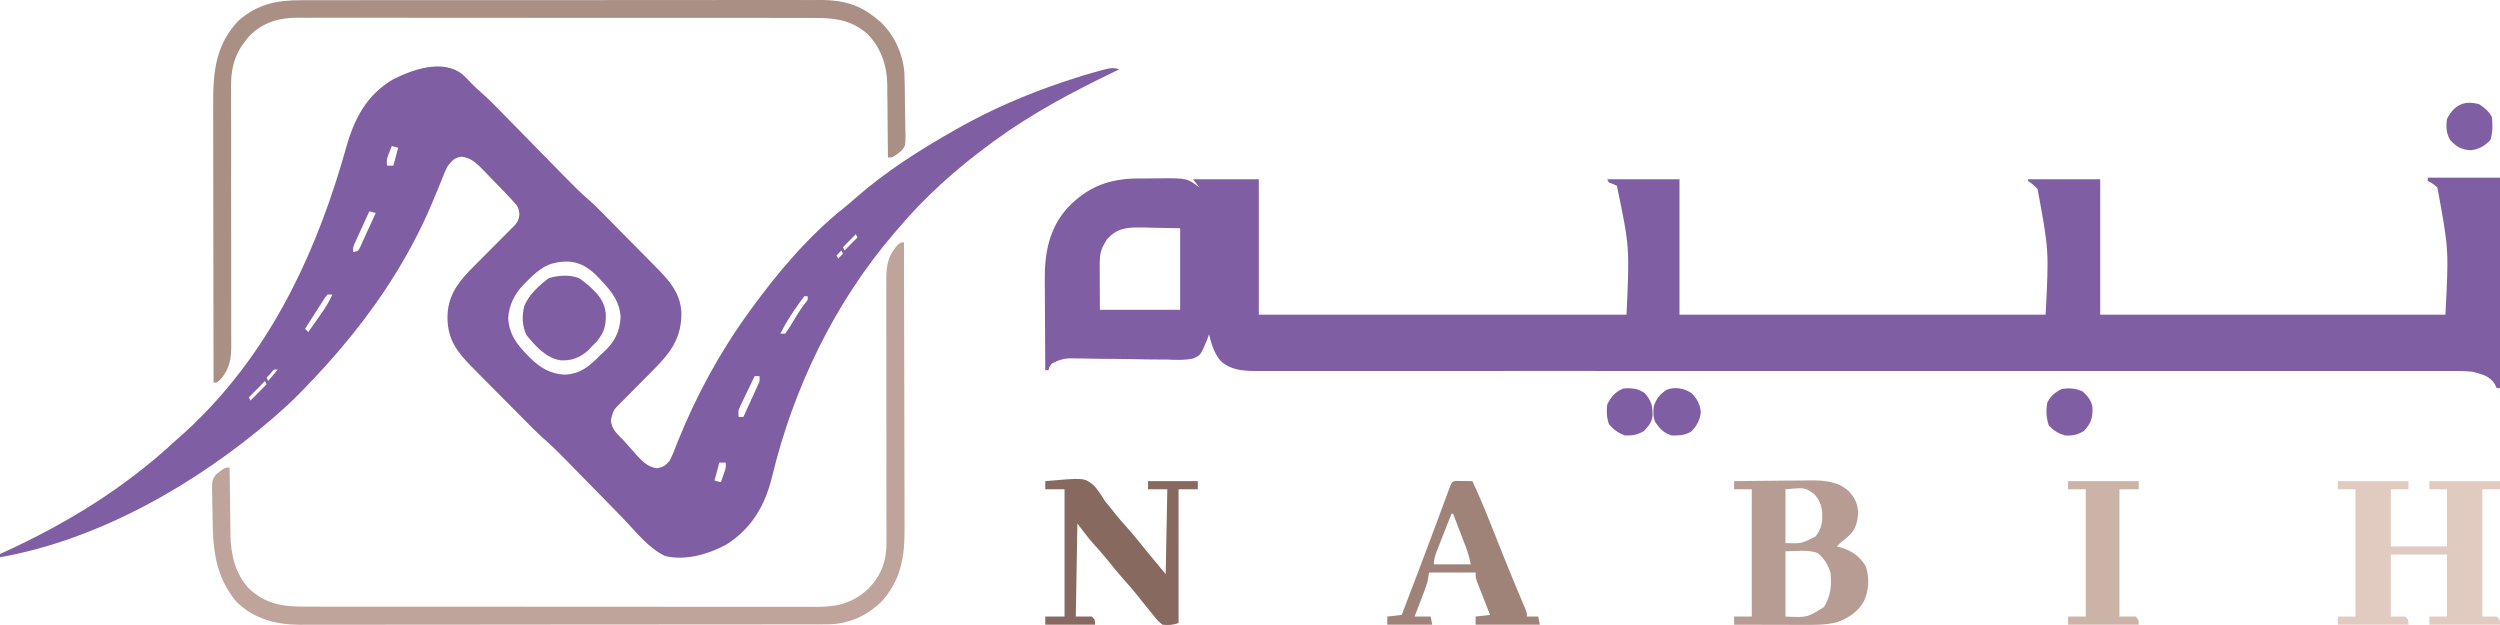 <svg width="100" height="25" viewBox="0 0 100 25" fill="none" xmlns="http://www.w3.org/2000/svg">
<path d="M18.497 2.972C18.626 3.091 18.748 3.214 18.866 3.344C18.983 3.464 19.099 3.57 19.225 3.679C19.58 3.993 19.91 4.334 20.241 4.674C20.36 4.795 20.479 4.917 20.598 5.038C20.893 5.339 21.188 5.64 21.483 5.941C21.733 6.197 21.983 6.452 22.234 6.707C22.35 6.826 22.466 6.944 22.582 7.063C22.903 7.39 23.224 7.712 23.57 8.011C23.863 8.274 24.136 8.559 24.413 8.839C24.446 8.872 24.479 8.906 24.513 8.94C24.688 9.117 24.863 9.294 25.038 9.472C25.217 9.653 25.397 9.835 25.577 10.015C25.716 10.156 25.855 10.297 25.994 10.438C26.061 10.505 26.127 10.572 26.193 10.639C26.743 11.191 27.238 11.717 27.256 12.546C27.253 13.749 26.605 14.319 25.812 15.121C25.686 15.248 25.56 15.375 25.433 15.502C25.265 15.672 25.096 15.842 24.928 16.012C24.889 16.051 24.851 16.09 24.811 16.129C24.534 16.409 24.534 16.409 24.438 16.783C24.447 17.161 24.67 17.335 24.92 17.591C24.988 17.667 25.056 17.743 25.124 17.82C25.198 17.903 25.271 17.985 25.345 18.068C25.381 18.108 25.416 18.148 25.452 18.189C25.693 18.454 25.903 18.675 26.268 18.729C26.527 18.691 26.598 18.631 26.782 18.439C26.908 18.194 27.004 17.938 27.103 17.68C27.856 15.807 28.808 14.06 29.994 12.435C30.021 12.397 30.049 12.359 30.077 12.32C31.128 10.881 32.35 9.435 33.742 8.329C33.898 8.203 34.048 8.073 34.199 7.94C35.42 6.864 36.805 5.987 38.215 5.19C38.266 5.161 38.318 5.132 38.371 5.102C39.681 4.365 41.05 3.779 42.469 3.298C42.534 3.276 42.534 3.276 42.6 3.253C43.077 3.092 43.556 2.945 44.042 2.817C44.106 2.799 44.106 2.799 44.172 2.781C44.39 2.725 44.553 2.692 44.766 2.776C44.675 2.819 44.675 2.819 44.584 2.863C42.896 3.676 41.276 4.536 39.756 5.647C39.711 5.68 39.666 5.713 39.62 5.747C38.273 6.734 36.979 7.885 35.902 9.172C35.852 9.23 35.801 9.289 35.749 9.349C33.386 12.108 31.739 15.519 30.884 19.062C30.603 20.224 30.066 21.141 29.047 21.786C28.329 22.171 27.423 22.438 26.61 22.241C25.939 21.942 25.366 21.186 24.854 20.661C24.743 20.548 24.631 20.434 24.52 20.32C24.284 20.08 24.048 19.839 23.812 19.598C23.537 19.317 23.262 19.036 22.987 18.756C22.878 18.645 22.77 18.534 22.661 18.422C22.354 18.109 22.045 17.803 21.714 17.515C21.405 17.238 21.117 16.938 20.825 16.643C20.789 16.607 20.754 16.572 20.718 16.535C20.531 16.347 20.345 16.159 20.159 15.971C19.969 15.777 19.777 15.585 19.585 15.393C19.437 15.244 19.289 15.094 19.141 14.944C19.071 14.873 19 14.802 18.929 14.731C18.314 14.116 17.907 13.615 17.899 12.716C17.897 11.905 18.253 11.377 18.799 10.809C18.886 10.722 18.973 10.634 19.06 10.547C19.107 10.5 19.153 10.453 19.201 10.405C19.347 10.257 19.494 10.11 19.641 9.963C19.789 9.814 19.937 9.666 20.085 9.517C20.177 9.424 20.268 9.332 20.36 9.24C20.401 9.199 20.443 9.157 20.485 9.115C20.521 9.078 20.558 9.042 20.595 9.005C20.726 8.861 20.746 8.772 20.777 8.576C20.744 8.312 20.725 8.273 20.559 8.088C20.518 8.043 20.477 7.997 20.435 7.951C20.175 7.673 19.912 7.399 19.645 7.128C19.589 7.07 19.532 7.012 19.474 6.951C19.419 6.896 19.364 6.84 19.308 6.782C19.258 6.732 19.209 6.681 19.158 6.63C18.935 6.427 18.763 6.311 18.465 6.267C18.176 6.309 18.108 6.404 17.919 6.626C17.814 6.82 17.814 6.82 17.732 7.034C17.716 7.073 17.7 7.112 17.684 7.152C17.65 7.235 17.616 7.318 17.582 7.402C17.493 7.624 17.4 7.844 17.307 8.065C17.288 8.109 17.27 8.153 17.251 8.199C16.455 10.072 15.34 11.841 14.066 13.414C14.037 13.45 14.008 13.485 13.978 13.522C13.383 14.254 12.753 14.948 12.095 15.62C12.05 15.667 12.005 15.713 11.958 15.76C11.665 16.057 11.362 16.339 11.047 16.612C10.986 16.665 10.986 16.665 10.923 16.719C7.871 19.348 3.978 21.584 0 22.29C0 22.247 0 22.204 0 22.159C0.069 22.128 0.069 22.128 0.14 22.096C2.636 20.956 4.951 19.543 6.98 17.663C7.111 17.542 7.244 17.425 7.378 17.309C7.605 17.108 7.819 16.897 8.032 16.681C8.063 16.65 8.094 16.619 8.126 16.587C11.028 13.626 12.743 9.848 13.853 5.88C14.179 4.725 14.678 3.783 15.735 3.167C16.525 2.773 17.718 2.354 18.497 2.972ZM15.671 5.843C15.639 5.925 15.607 6.006 15.575 6.088C15.557 6.133 15.539 6.179 15.521 6.226C15.466 6.383 15.466 6.383 15.479 6.626C15.563 6.626 15.648 6.626 15.735 6.626C15.799 6.389 15.863 6.152 15.928 5.908C15.843 5.887 15.758 5.865 15.671 5.843ZM14.772 8.454C14.664 8.689 14.557 8.924 14.451 9.159C14.42 9.226 14.39 9.293 14.358 9.362C14.329 9.426 14.3 9.49 14.27 9.556C14.243 9.615 14.216 9.675 14.189 9.735C14.118 9.892 14.118 9.892 14.13 10.085C14.331 10.04 14.331 10.04 14.409 9.875C14.438 9.812 14.466 9.75 14.496 9.685C14.543 9.584 14.543 9.584 14.591 9.481C14.639 9.374 14.639 9.374 14.688 9.265C14.72 9.194 14.753 9.123 14.787 9.049C14.868 8.873 14.949 8.696 15.029 8.519C14.944 8.497 14.859 8.476 14.772 8.454ZM34.233 9.367C34.063 9.54 33.893 9.712 33.719 9.89C33.74 9.933 33.761 9.976 33.783 10.02C33.953 9.848 34.122 9.675 34.297 9.498C34.276 9.455 34.254 9.412 34.233 9.367ZM33.654 10.02C33.591 10.085 33.527 10.149 33.462 10.216C33.483 10.259 33.504 10.302 33.526 10.346C33.59 10.282 33.653 10.217 33.719 10.151C33.697 10.107 33.676 10.064 33.654 10.02ZM21.066 11.26C21.023 11.303 20.979 11.347 20.934 11.392C20.582 11.769 20.356 12.202 20.328 12.729C20.37 13.368 20.651 13.744 21.082 14.189C21.123 14.231 21.163 14.273 21.205 14.316C21.605 14.71 22.008 14.953 22.571 14.986C23.218 14.964 23.578 14.647 24.021 14.197C24.069 14.154 24.117 14.11 24.166 14.065C24.58 13.682 24.795 13.266 24.823 12.692C24.794 12.087 24.486 11.681 24.085 11.26C24.047 11.219 24.01 11.178 23.972 11.135C23.631 10.77 23.274 10.505 22.767 10.464C21.983 10.45 21.617 10.701 21.066 11.26ZM13.102 11.782C12.991 11.911 12.991 11.911 12.887 12.082C12.847 12.144 12.807 12.206 12.766 12.269C12.724 12.335 12.683 12.4 12.64 12.467C12.598 12.533 12.556 12.598 12.513 12.666C12.409 12.828 12.306 12.99 12.203 13.153C12.245 13.196 12.288 13.239 12.331 13.283C12.456 13.107 12.581 12.93 12.705 12.753C12.74 12.703 12.775 12.654 12.811 12.603C12.997 12.337 13.162 12.079 13.295 11.782C13.231 11.782 13.168 11.782 13.102 11.782ZM32.177 11.848C32.068 11.985 31.968 12.123 31.868 12.268C31.825 12.33 31.825 12.33 31.781 12.393C31.57 12.7 31.38 13.014 31.214 13.348C31.277 13.348 31.341 13.348 31.407 13.348C31.509 13.207 31.599 13.07 31.688 12.92C31.739 12.836 31.79 12.752 31.841 12.668C31.866 12.628 31.89 12.587 31.916 12.546C31.999 12.412 32.088 12.284 32.181 12.158C32.318 11.997 32.318 11.997 32.306 11.848C32.263 11.848 32.221 11.848 32.177 11.848ZM10.814 14.947C10.764 15.001 10.713 15.055 10.662 15.111C10.683 15.154 10.704 15.197 10.726 15.241C10.853 15.09 10.98 14.94 11.111 14.784C10.959 14.769 10.959 14.769 10.814 14.947ZM30.186 15.045C30.078 15.268 29.972 15.491 29.865 15.714C29.834 15.777 29.804 15.841 29.772 15.906C29.743 15.967 29.714 16.028 29.684 16.091C29.658 16.147 29.631 16.203 29.603 16.261C29.529 16.429 29.529 16.429 29.544 16.677C29.608 16.677 29.671 16.677 29.737 16.677C29.844 16.442 29.951 16.207 30.058 15.971C30.088 15.905 30.119 15.838 30.151 15.769C30.18 15.705 30.209 15.64 30.238 15.574C30.265 15.515 30.292 15.456 30.32 15.395C30.391 15.238 30.391 15.238 30.379 15.045C30.315 15.045 30.252 15.045 30.186 15.045ZM10.597 15.241C10.385 15.457 10.173 15.672 9.955 15.894C9.976 15.937 9.997 15.98 10.019 16.024C10.231 15.809 10.443 15.594 10.662 15.372C10.64 15.329 10.619 15.286 10.597 15.241ZM28.773 18.504C28.678 18.86 28.678 18.86 28.581 19.222C28.665 19.244 28.75 19.265 28.837 19.288C28.87 19.194 28.902 19.1 28.934 19.006C28.952 18.954 28.97 18.902 28.988 18.848C29.039 18.695 29.039 18.695 29.03 18.504C28.945 18.504 28.861 18.504 28.773 18.504Z" fill="#7F5EA3"/>
<path d="M23.143 11.119C23.278 11.2 23.39 11.286 23.507 11.391C23.552 11.431 23.598 11.471 23.645 11.512C23.965 11.815 24.185 12.086 24.231 12.544C24.247 13.014 24.17 13.301 23.863 13.668C23.774 13.758 23.774 13.758 23.683 13.85C23.625 13.911 23.566 13.972 23.506 14.035C23.18 14.311 22.857 14.435 22.431 14.414C21.847 14.328 21.43 13.853 21.066 13.414C20.88 13.046 20.87 12.625 20.975 12.228C21.174 11.768 21.561 11.421 21.949 11.126C22.334 11.013 22.761 10.979 23.143 11.119Z" fill="#7F5EA3"/>
<path d="M12.036 0.009C12.129 0.009 12.222 0.009 12.314 0.008C12.567 0.007 12.821 0.008 13.074 0.008C13.348 0.008 13.621 0.008 13.895 0.007C14.431 0.006 14.966 0.006 15.502 0.006C15.937 0.006 16.373 0.006 16.808 0.006C16.901 0.006 16.901 0.006 16.997 0.006C17.122 0.006 17.249 0.006 17.375 0.005C18.556 0.005 19.738 0.005 20.92 0.006C22 0.006 23.08 0.005 24.16 0.004C25.27 0.002 26.38 0.002 27.49 0.002C28.113 0.002 28.736 0.002 29.359 0.001C29.889 6.21116e-05 30.419 2.39163e-05 30.949 0.001C31.22 0.002 31.49 0.002 31.76 0.001C32.008 -5.1429e-05 32.256 0 32.504 0.002C32.635 0.002 32.766 0.001 32.897 0C33.735 0.007 34.42 0.204 35.068 0.753C35.113 0.79 35.158 0.827 35.206 0.866C35.752 1.363 36.109 2.136 36.174 2.878C36.182 3.068 36.187 3.257 36.19 3.447C36.191 3.517 36.192 3.586 36.193 3.657C36.195 3.803 36.196 3.949 36.197 4.095C36.199 4.244 36.201 4.392 36.205 4.541C36.211 4.757 36.213 4.973 36.214 5.189C36.216 5.255 36.218 5.322 36.221 5.39C36.218 5.84 36.218 5.84 36.046 6.04C35.715 6.3 35.715 6.3 35.517 6.3C35.517 6.257 35.517 6.215 35.516 6.171C35.514 5.725 35.509 5.279 35.504 4.834C35.502 4.668 35.501 4.502 35.5 4.336C35.498 4.096 35.495 3.856 35.492 3.617C35.492 3.507 35.492 3.507 35.492 3.394C35.478 2.614 35.237 1.898 34.682 1.342C34.053 0.804 33.398 0.714 32.598 0.719C32.505 0.719 32.413 0.718 32.321 0.718C32.069 0.716 31.817 0.717 31.566 0.717C31.294 0.718 31.021 0.717 30.749 0.716C30.217 0.715 29.684 0.715 29.152 0.715C28.719 0.716 28.286 0.715 27.853 0.715C27.791 0.715 27.729 0.715 27.666 0.715C27.54 0.715 27.415 0.715 27.289 0.715C26.115 0.713 24.94 0.714 23.765 0.715C22.691 0.716 21.617 0.715 20.544 0.713C19.44 0.711 18.336 0.711 17.232 0.711C17.107 0.711 16.982 0.711 16.857 0.711C16.765 0.711 16.765 0.711 16.671 0.711C16.239 0.712 15.807 0.711 15.374 0.71C14.847 0.709 14.32 0.709 13.793 0.71C13.524 0.711 13.256 0.711 12.987 0.71C12.741 0.709 12.494 0.709 12.248 0.711C12.117 0.711 11.987 0.71 11.857 0.709C11.14 0.717 10.528 0.9 10.003 1.413C9.438 2.032 9.239 2.612 9.242 3.458C9.242 3.505 9.242 3.553 9.242 3.602C9.242 3.761 9.243 3.919 9.244 4.078C9.244 4.192 9.244 4.306 9.244 4.42C9.244 4.666 9.245 4.911 9.246 5.156C9.246 5.545 9.246 5.933 9.246 6.322C9.246 6.387 9.246 6.453 9.246 6.521C9.246 6.723 9.245 6.925 9.245 7.127C9.244 7.963 9.244 8.799 9.247 9.635C9.249 10.245 9.249 10.855 9.247 11.465C9.246 11.788 9.246 12.111 9.249 12.433C9.251 12.737 9.25 13.04 9.248 13.344C9.248 13.455 9.248 13.566 9.25 13.677C9.257 14.293 9.226 14.727 8.793 15.204C8.671 15.306 8.671 15.306 8.542 15.306C8.539 13.73 8.537 12.153 8.535 10.577C8.535 9.845 8.534 9.112 8.532 8.38C8.531 7.742 8.53 7.104 8.53 6.465C8.53 6.127 8.529 5.79 8.529 5.452C8.528 5.133 8.527 4.815 8.528 4.497C8.528 4.38 8.527 4.264 8.527 4.147C8.522 2.879 8.622 1.791 9.537 0.83C10.287 0.167 11.069 0.005 12.036 0.009Z" fill="#AA8F85"/>
<path d="M36.159 9.694C36.164 11.315 36.167 12.937 36.169 14.558C36.17 15.311 36.172 16.064 36.174 16.817C36.176 17.473 36.177 18.129 36.177 18.786C36.178 19.133 36.178 19.48 36.18 19.828C36.181 20.155 36.181 20.483 36.181 20.81C36.181 20.93 36.181 21.05 36.182 21.169C36.189 22.304 36.026 23.241 35.23 24.096C34.624 24.663 33.901 24.973 33.078 24.974C33.001 24.974 32.924 24.975 32.844 24.975C32.717 24.975 32.717 24.975 32.587 24.975C32.496 24.975 32.405 24.975 32.314 24.975C32.063 24.976 31.813 24.976 31.562 24.976C31.292 24.976 31.022 24.977 30.752 24.977C30.162 24.978 29.571 24.978 28.98 24.979C28.611 24.979 28.242 24.979 27.873 24.979C26.852 24.98 25.83 24.981 24.808 24.981C24.743 24.981 24.677 24.981 24.61 24.981C24.544 24.981 24.479 24.981 24.412 24.981C24.279 24.981 24.146 24.981 24.013 24.981C23.914 24.981 23.914 24.981 23.813 24.981C22.746 24.982 21.679 24.983 20.612 24.984C19.516 24.986 18.42 24.987 17.325 24.987C16.709 24.987 16.094 24.987 15.479 24.988C14.955 24.989 14.431 24.99 13.907 24.989C13.64 24.989 13.373 24.989 13.106 24.99C12.861 24.991 12.616 24.991 12.371 24.99C12.241 24.99 12.111 24.99 11.982 24.991C11.033 24.986 10.13 24.752 9.441 24.052C8.598 23.019 8.515 21.958 8.504 20.662C8.503 20.534 8.5 20.405 8.496 20.277C8.491 20.09 8.489 19.904 8.487 19.716C8.485 19.66 8.483 19.603 8.481 19.544C8.482 19.298 8.488 19.152 8.656 18.966C8.994 18.7 8.994 18.7 9.184 18.7C9.185 18.739 9.185 18.779 9.185 18.819C9.19 19.23 9.195 19.64 9.201 20.051C9.203 20.204 9.205 20.357 9.207 20.51C9.209 20.731 9.212 20.952 9.216 21.173C9.216 21.241 9.217 21.308 9.217 21.377C9.233 22.179 9.399 22.93 9.948 23.532C10.619 24.163 11.306 24.267 12.192 24.265C12.283 24.265 12.374 24.265 12.466 24.265C12.715 24.266 12.965 24.266 13.214 24.266C13.484 24.265 13.753 24.266 14.023 24.267C14.551 24.267 15.078 24.268 15.606 24.267C16.035 24.267 16.464 24.267 16.893 24.268C16.954 24.268 17.015 24.268 17.078 24.268C17.202 24.268 17.326 24.268 17.45 24.268C18.614 24.269 19.777 24.269 20.941 24.268C22.005 24.268 23.069 24.269 24.133 24.27C25.226 24.271 26.319 24.272 27.412 24.271C28.025 24.271 28.638 24.271 29.252 24.272C29.774 24.273 30.296 24.273 30.819 24.272C31.085 24.272 31.351 24.272 31.618 24.273C31.862 24.273 32.106 24.273 32.35 24.272C32.479 24.272 32.609 24.273 32.739 24.274C33.545 24.269 34.165 24.094 34.759 23.525C35.273 22.972 35.462 22.43 35.459 21.676C35.459 21.628 35.459 21.58 35.459 21.53C35.459 21.37 35.459 21.209 35.458 21.048C35.458 20.933 35.457 20.817 35.457 20.702C35.457 20.454 35.456 20.205 35.456 19.957C35.455 19.564 35.455 19.171 35.455 18.778C35.456 18.711 35.456 18.645 35.456 18.577C35.456 18.372 35.456 18.168 35.456 17.963C35.457 17.117 35.457 16.271 35.454 15.425C35.452 14.807 35.452 14.19 35.454 13.573C35.455 13.246 35.455 12.92 35.453 12.593C35.451 12.286 35.451 11.979 35.453 11.671C35.454 11.559 35.453 11.446 35.452 11.334C35.444 10.714 35.473 10.275 35.908 9.796C36.031 9.694 36.031 9.694 36.159 9.694Z" fill="#BEA49A"/>
<path d="M97.11 7.106C98.064 7.106 99.017 7.106 100 7.106C100 9.884 100 12.662 100 15.525C99.958 15.525 99.915 15.525 99.871 15.525C99.841 15.466 99.811 15.406 99.779 15.345C99.581 15.033 99.248 14.96 98.908 14.872C98.622 14.838 98.34 14.837 98.053 14.84C97.969 14.839 97.885 14.839 97.798 14.839C97.566 14.838 97.334 14.839 97.102 14.84C96.85 14.84 96.597 14.84 96.344 14.839C95.901 14.838 95.459 14.839 95.016 14.839C94.358 14.841 93.699 14.841 93.041 14.84C91.933 14.839 90.826 14.839 89.718 14.841C88.206 14.842 86.693 14.841 85.181 14.84C84.476 14.84 83.771 14.84 83.066 14.839C82.96 14.839 82.96 14.839 82.853 14.839C81.174 14.839 79.495 14.839 77.816 14.839C77.706 14.839 77.706 14.839 77.593 14.839C76.476 14.839 75.359 14.839 74.241 14.839C73.05 14.84 71.858 14.84 70.666 14.84C70.556 14.84 70.556 14.84 70.444 14.84C68.768 14.84 67.092 14.84 65.416 14.84C65.31 14.84 65.31 14.84 65.202 14.84C64.499 14.839 63.796 14.839 63.093 14.838C61.582 14.838 60.071 14.838 58.56 14.839C57.459 14.84 56.358 14.84 55.256 14.839C54.602 14.838 53.947 14.839 53.293 14.84C52.856 14.841 52.419 14.841 51.982 14.84C51.733 14.839 51.484 14.839 51.235 14.84C50.967 14.841 50.698 14.84 50.43 14.839C50.353 14.84 50.275 14.841 50.196 14.841C49.699 14.837 49.194 14.792 48.818 14.427C48.557 14.115 48.457 13.762 48.362 13.371C48.339 13.436 48.316 13.501 48.292 13.568C48.028 14.204 48.028 14.204 47.73 14.338C47.374 14.419 47.01 14.394 46.648 14.381C46.53 14.381 46.413 14.38 46.295 14.38C45.986 14.38 45.677 14.374 45.368 14.366C44.933 14.357 44.498 14.355 44.062 14.352C43.831 14.35 43.6 14.347 43.368 14.341C43.262 14.34 43.156 14.338 43.05 14.336C42.979 14.334 42.979 14.334 42.906 14.332C42.574 14.328 42.357 14.391 42.068 14.546C41.973 14.679 41.973 14.679 41.94 14.807C41.897 14.807 41.855 14.807 41.811 14.807C41.807 14.234 41.803 13.662 41.801 13.089C41.8 12.823 41.799 12.558 41.797 12.292C41.794 12.034 41.793 11.777 41.793 11.52C41.792 11.422 41.792 11.325 41.791 11.227C41.779 10.119 41.959 9.13 42.721 8.292C43.517 7.467 44.373 7.151 45.494 7.138C45.611 7.138 45.728 7.138 45.844 7.138C46.022 7.138 46.199 7.136 46.377 7.133C47.477 7.125 47.477 7.125 47.977 7.497C47.892 7.39 47.807 7.282 47.72 7.171C48.589 7.171 49.458 7.171 50.353 7.171C50.353 8.959 50.353 10.746 50.353 12.588C55.207 12.588 60.06 12.588 65.061 12.588C65.185 9.879 65.185 9.879 64.676 7.432C64.515 7.353 64.515 7.353 64.355 7.302C64.333 7.258 64.312 7.215 64.29 7.171C65.244 7.171 66.198 7.171 67.18 7.171C67.18 8.959 67.18 10.746 67.18 12.588C72.013 12.588 76.845 12.588 81.824 12.588C81.958 10.015 81.958 10.015 81.503 7.563C81.307 7.366 81.307 7.366 81.118 7.236C81.118 7.215 81.118 7.193 81.118 7.171C82.071 7.171 83.025 7.171 84.008 7.171C84.008 8.959 84.008 10.746 84.008 12.588C88.564 12.588 93.121 12.588 97.816 12.588C97.954 9.982 97.954 9.982 97.495 7.497C97.298 7.335 97.298 7.335 97.11 7.236C97.11 7.193 97.11 7.15 97.11 7.106ZM48.041 7.563C48.105 7.693 48.105 7.693 48.105 7.693L48.041 7.563ZM44.262 9.594C44.227 9.659 44.227 9.659 44.191 9.724C44.155 9.789 44.155 9.789 44.117 9.855C43.985 10.131 43.986 10.378 43.989 10.678C43.989 10.721 43.989 10.764 43.989 10.809C43.989 10.971 43.99 11.133 43.991 11.295C43.992 11.657 43.993 12.019 43.995 12.392C45.055 12.392 46.114 12.392 47.206 12.392C47.206 11.315 47.206 10.238 47.206 9.129C46.835 9.122 46.464 9.115 46.082 9.109C45.966 9.106 45.85 9.103 45.731 9.1C45.12 9.09 44.683 9.098 44.262 9.594Z" fill="#7F5EA3"/>
<path d="M67.686 15.748C67.896 15.973 68.013 16.189 68.031 16.5C67.996 16.804 67.862 17.061 67.64 17.266C67.397 17.417 67.14 17.425 66.859 17.418C66.552 17.314 66.4 17.163 66.217 16.895C66.114 16.686 66.13 16.47 66.153 16.243C66.263 15.937 66.397 15.766 66.667 15.59C66.999 15.459 67.403 15.531 67.686 15.748Z" fill="#7F5EA3"/>
<path d="M99.165 4.169C99.378 4.306 99.565 4.46 99.679 4.691C99.705 5.003 99.715 5.303 99.615 5.601C99.391 5.835 99.149 5.981 98.824 6.009C98.456 5.987 98.262 5.874 98.009 5.605C97.846 5.328 97.836 5.071 97.88 4.756C98.166 4.198 98.571 4.003 99.165 4.169Z" fill="#7F5EA3"/>
<path d="M83.301 15.655C83.498 15.826 83.673 16.04 83.7 16.307C83.708 16.724 83.644 16.93 83.357 17.238C83.105 17.394 82.889 17.438 82.595 17.418C82.333 17.339 82.142 17.221 81.953 17.022C81.85 16.715 81.834 16.431 81.888 16.112C82.028 15.828 82.206 15.688 82.486 15.553C82.784 15.518 83.025 15.533 83.301 15.655Z" fill="#7F5EA3"/>
<path d="M65.81 15.747C66.056 16.045 66.108 16.241 66.102 16.618C66.076 16.897 65.943 17.041 65.76 17.238C65.509 17.393 65.289 17.431 64.997 17.418C64.725 17.318 64.541 17.185 64.355 16.961C64.267 16.695 64.256 16.455 64.29 16.177C64.448 15.868 64.621 15.659 64.945 15.537C65.249 15.516 65.569 15.54 65.81 15.747Z" fill="#7F5EA3"/>
<path d="M93.513 19.245C94.446 19.245 95.378 19.245 96.339 19.245C96.339 19.353 96.339 19.46 96.339 19.571C96.106 19.571 95.873 19.571 95.632 19.571C95.632 20.325 95.632 21.079 95.632 21.855C96.374 21.855 97.116 21.855 97.88 21.855C97.88 21.102 97.88 20.348 97.88 19.571C97.647 19.571 97.414 19.571 97.174 19.571C97.174 19.463 97.174 19.356 97.174 19.245C98.106 19.245 99.039 19.245 100 19.245C100 19.353 100 19.46 100 19.571C99.767 19.571 99.534 19.571 99.293 19.571C99.293 21.251 99.293 22.931 99.293 24.662C99.484 24.662 99.675 24.662 99.871 24.662C100 24.792 100 24.792 100 24.988C99.067 24.988 98.135 24.988 97.174 24.988C97.174 24.881 97.174 24.773 97.174 24.662C97.407 24.662 97.64 24.662 97.88 24.662C97.88 23.843 97.88 23.025 97.88 22.182C97.139 22.182 96.397 22.182 95.632 22.182C95.632 23 95.632 23.819 95.632 24.662C95.823 24.662 96.014 24.662 96.211 24.662C96.339 24.792 96.339 24.792 96.339 24.988C95.406 24.988 94.474 24.988 93.513 24.988C93.513 24.881 93.513 24.773 93.513 24.662C93.746 24.662 93.979 24.662 94.219 24.662C94.219 22.982 94.219 21.302 94.219 19.571C93.986 19.571 93.753 19.571 93.513 19.571C93.513 19.463 93.513 19.356 93.513 19.245Z" fill="#E1CABF"/>
<path d="M69.364 19.245C69.838 19.239 70.311 19.234 70.785 19.231C71.005 19.23 71.225 19.228 71.444 19.225C71.698 19.222 71.952 19.221 72.205 19.219C72.283 19.218 72.361 19.217 72.441 19.215C72.978 19.215 73.523 19.26 73.941 19.637C74.2 19.918 74.297 20.118 74.326 20.501C74.302 20.859 74.244 21.134 73.994 21.398C73.867 21.511 73.736 21.619 73.603 21.725C73.54 21.79 73.54 21.79 73.475 21.855C73.511 21.865 73.548 21.875 73.585 21.884C74.055 22.023 74.366 22.22 74.627 22.647C74.784 23.102 74.758 23.597 74.566 24.034C74.317 24.478 73.95 24.717 73.484 24.887C73.019 25.007 72.557 24.997 72.08 24.994C72.002 24.994 71.924 24.994 71.844 24.994C71.597 24.994 71.35 24.993 71.102 24.992C70.934 24.992 70.766 24.992 70.598 24.991C70.187 24.991 69.775 24.989 69.364 24.988C69.364 24.881 69.364 24.773 69.364 24.662C69.597 24.662 69.83 24.662 70.071 24.662C70.071 22.982 70.071 21.302 70.071 19.571C69.838 19.571 69.604 19.571 69.364 19.571C69.364 19.463 69.364 19.356 69.364 19.245ZM71.419 19.571C71.419 20.282 71.419 20.993 71.419 21.725C72.077 21.743 72.077 21.743 72.628 21.452C72.864 21.143 72.911 20.864 72.888 20.481C72.851 20.186 72.772 19.995 72.575 19.767C72.197 19.498 72.197 19.498 71.419 19.571ZM71.419 22.051C71.419 22.913 71.419 23.774 71.419 24.662C72.282 24.703 72.282 24.703 72.953 24.287C73.229 23.857 73.276 23.403 73.218 22.9C73.118 22.585 72.959 22.326 72.704 22.116C72.297 21.979 71.848 22.051 71.419 22.051Z" fill="#B69C92"/>
<path d="M41.811 19.245C43.36 19.109 43.36 19.109 43.729 19.394C43.915 19.583 44.049 19.802 44.188 20.028C44.285 20.152 44.384 20.274 44.485 20.395C44.531 20.454 44.578 20.513 44.626 20.573C44.764 20.744 44.908 20.909 45.055 21.072C45.357 21.41 45.638 21.762 45.922 22.116C46.155 22.396 46.388 22.677 46.628 22.965C46.649 21.845 46.67 20.725 46.692 19.571C46.438 19.571 46.184 19.571 45.922 19.571C45.922 19.463 45.922 19.356 45.922 19.245C46.579 19.245 47.236 19.245 47.913 19.245C47.913 19.353 47.913 19.46 47.913 19.571C47.658 19.571 47.404 19.571 47.142 19.571C47.142 21.337 47.142 23.103 47.142 24.923C46.909 25.002 46.745 25.013 46.5 24.988C46.336 24.856 46.336 24.856 46.187 24.674C46.105 24.576 46.105 24.576 46.021 24.475C45.966 24.407 45.912 24.339 45.857 24.27C45.808 24.209 45.759 24.148 45.708 24.086C45.612 23.967 45.517 23.847 45.422 23.727C45.282 23.556 45.138 23.39 44.99 23.226C44.739 22.946 44.503 22.655 44.268 22.36C44.084 22.134 43.891 21.919 43.695 21.704C43.485 21.459 43.292 21.198 43.096 20.942C43.075 22.169 43.053 23.397 43.032 24.662C43.243 24.662 43.455 24.662 43.674 24.662C43.802 24.792 43.802 24.792 43.802 24.988C43.145 24.988 42.488 24.988 41.811 24.988C41.811 24.881 41.811 24.773 41.811 24.662C42.066 24.662 42.32 24.662 42.582 24.662C42.582 22.982 42.582 21.302 42.582 19.571C42.328 19.571 42.073 19.571 41.811 19.571C41.811 19.463 41.811 19.356 41.811 19.245Z" fill="#87695F"/>
<path d="M58.299 19.238C58.498 19.241 58.697 19.243 58.895 19.245C59.177 19.846 59.43 20.456 59.674 21.074C59.778 21.338 59.883 21.602 59.987 21.866C60.009 21.92 60.03 21.973 60.052 22.028C60.196 22.39 60.343 22.751 60.492 23.111C60.522 23.182 60.522 23.182 60.551 23.254C60.644 23.477 60.737 23.7 60.831 23.923C60.864 24.002 60.896 24.08 60.93 24.161C60.959 24.23 60.988 24.298 61.017 24.369C61.079 24.531 61.079 24.531 61.079 24.662C61.227 24.662 61.376 24.662 61.529 24.662C61.55 24.77 61.571 24.877 61.593 24.988C60.745 24.988 59.897 24.988 59.024 24.988C59.024 24.88 59.024 24.773 59.024 24.662C59.31 24.63 59.31 24.63 59.602 24.596C59.584 24.552 59.567 24.508 59.549 24.462C59.47 24.261 59.391 24.059 59.313 23.858C59.285 23.788 59.258 23.718 59.229 23.646C59.203 23.579 59.177 23.512 59.15 23.443C59.126 23.381 59.102 23.319 59.077 23.256C59.024 23.096 59.024 23.096 59.024 22.9C58.409 22.9 57.794 22.9 57.161 22.9C57.14 23.029 57.119 23.158 57.097 23.291C57.06 23.405 57.021 23.518 56.978 23.629C56.955 23.69 56.932 23.75 56.909 23.813C56.885 23.875 56.861 23.937 56.836 24.001C56.812 24.065 56.788 24.128 56.763 24.194C56.703 24.35 56.643 24.506 56.583 24.662C56.795 24.662 57.007 24.662 57.225 24.662C57.246 24.77 57.268 24.877 57.289 24.988C56.696 24.988 56.103 24.988 55.491 24.988C55.491 24.88 55.491 24.773 55.491 24.662C55.777 24.63 55.777 24.63 56.069 24.596C56.233 24.168 56.396 23.74 56.559 23.312C56.583 23.247 56.608 23.183 56.633 23.117C56.901 22.412 57.169 21.706 57.431 20.999C57.452 20.943 57.473 20.887 57.495 20.829C57.593 20.562 57.692 20.296 57.79 20.029C57.825 19.934 57.861 19.839 57.896 19.744C57.911 19.7 57.927 19.657 57.944 19.612C58.079 19.247 58.079 19.247 58.299 19.238ZM58.06 20.55C57.978 20.757 57.897 20.963 57.815 21.17C57.792 21.228 57.77 21.286 57.746 21.346C57.679 21.515 57.613 21.685 57.546 21.855C57.517 21.931 57.517 21.931 57.487 22.008C57.411 22.206 57.354 22.359 57.354 22.573C57.841 22.573 58.329 22.573 58.831 22.573C58.779 22.308 58.716 22.094 58.62 21.844C58.591 21.768 58.562 21.693 58.533 21.615C58.503 21.537 58.473 21.459 58.442 21.378C58.411 21.299 58.381 21.219 58.35 21.137C58.275 20.942 58.2 20.746 58.124 20.55C58.103 20.55 58.082 20.55 58.06 20.55Z" fill="#9F8379"/>
<path d="M82.723 19.245C83.656 19.245 84.588 19.245 85.549 19.245C85.549 19.353 85.549 19.46 85.549 19.571C85.295 19.571 85.04 19.571 84.778 19.571C84.778 21.251 84.778 22.931 84.778 24.662C84.99 24.662 85.202 24.662 85.421 24.662C85.549 24.792 85.549 24.792 85.549 24.988C84.617 24.988 83.684 24.988 82.723 24.988C82.723 24.881 82.723 24.773 82.723 24.662C82.956 24.662 83.189 24.662 83.43 24.662C83.43 22.982 83.43 21.302 83.43 19.571C83.197 19.571 82.963 19.571 82.723 19.571C82.723 19.463 82.723 19.356 82.723 19.245Z" fill="#CBB3A8"/>
</svg>
